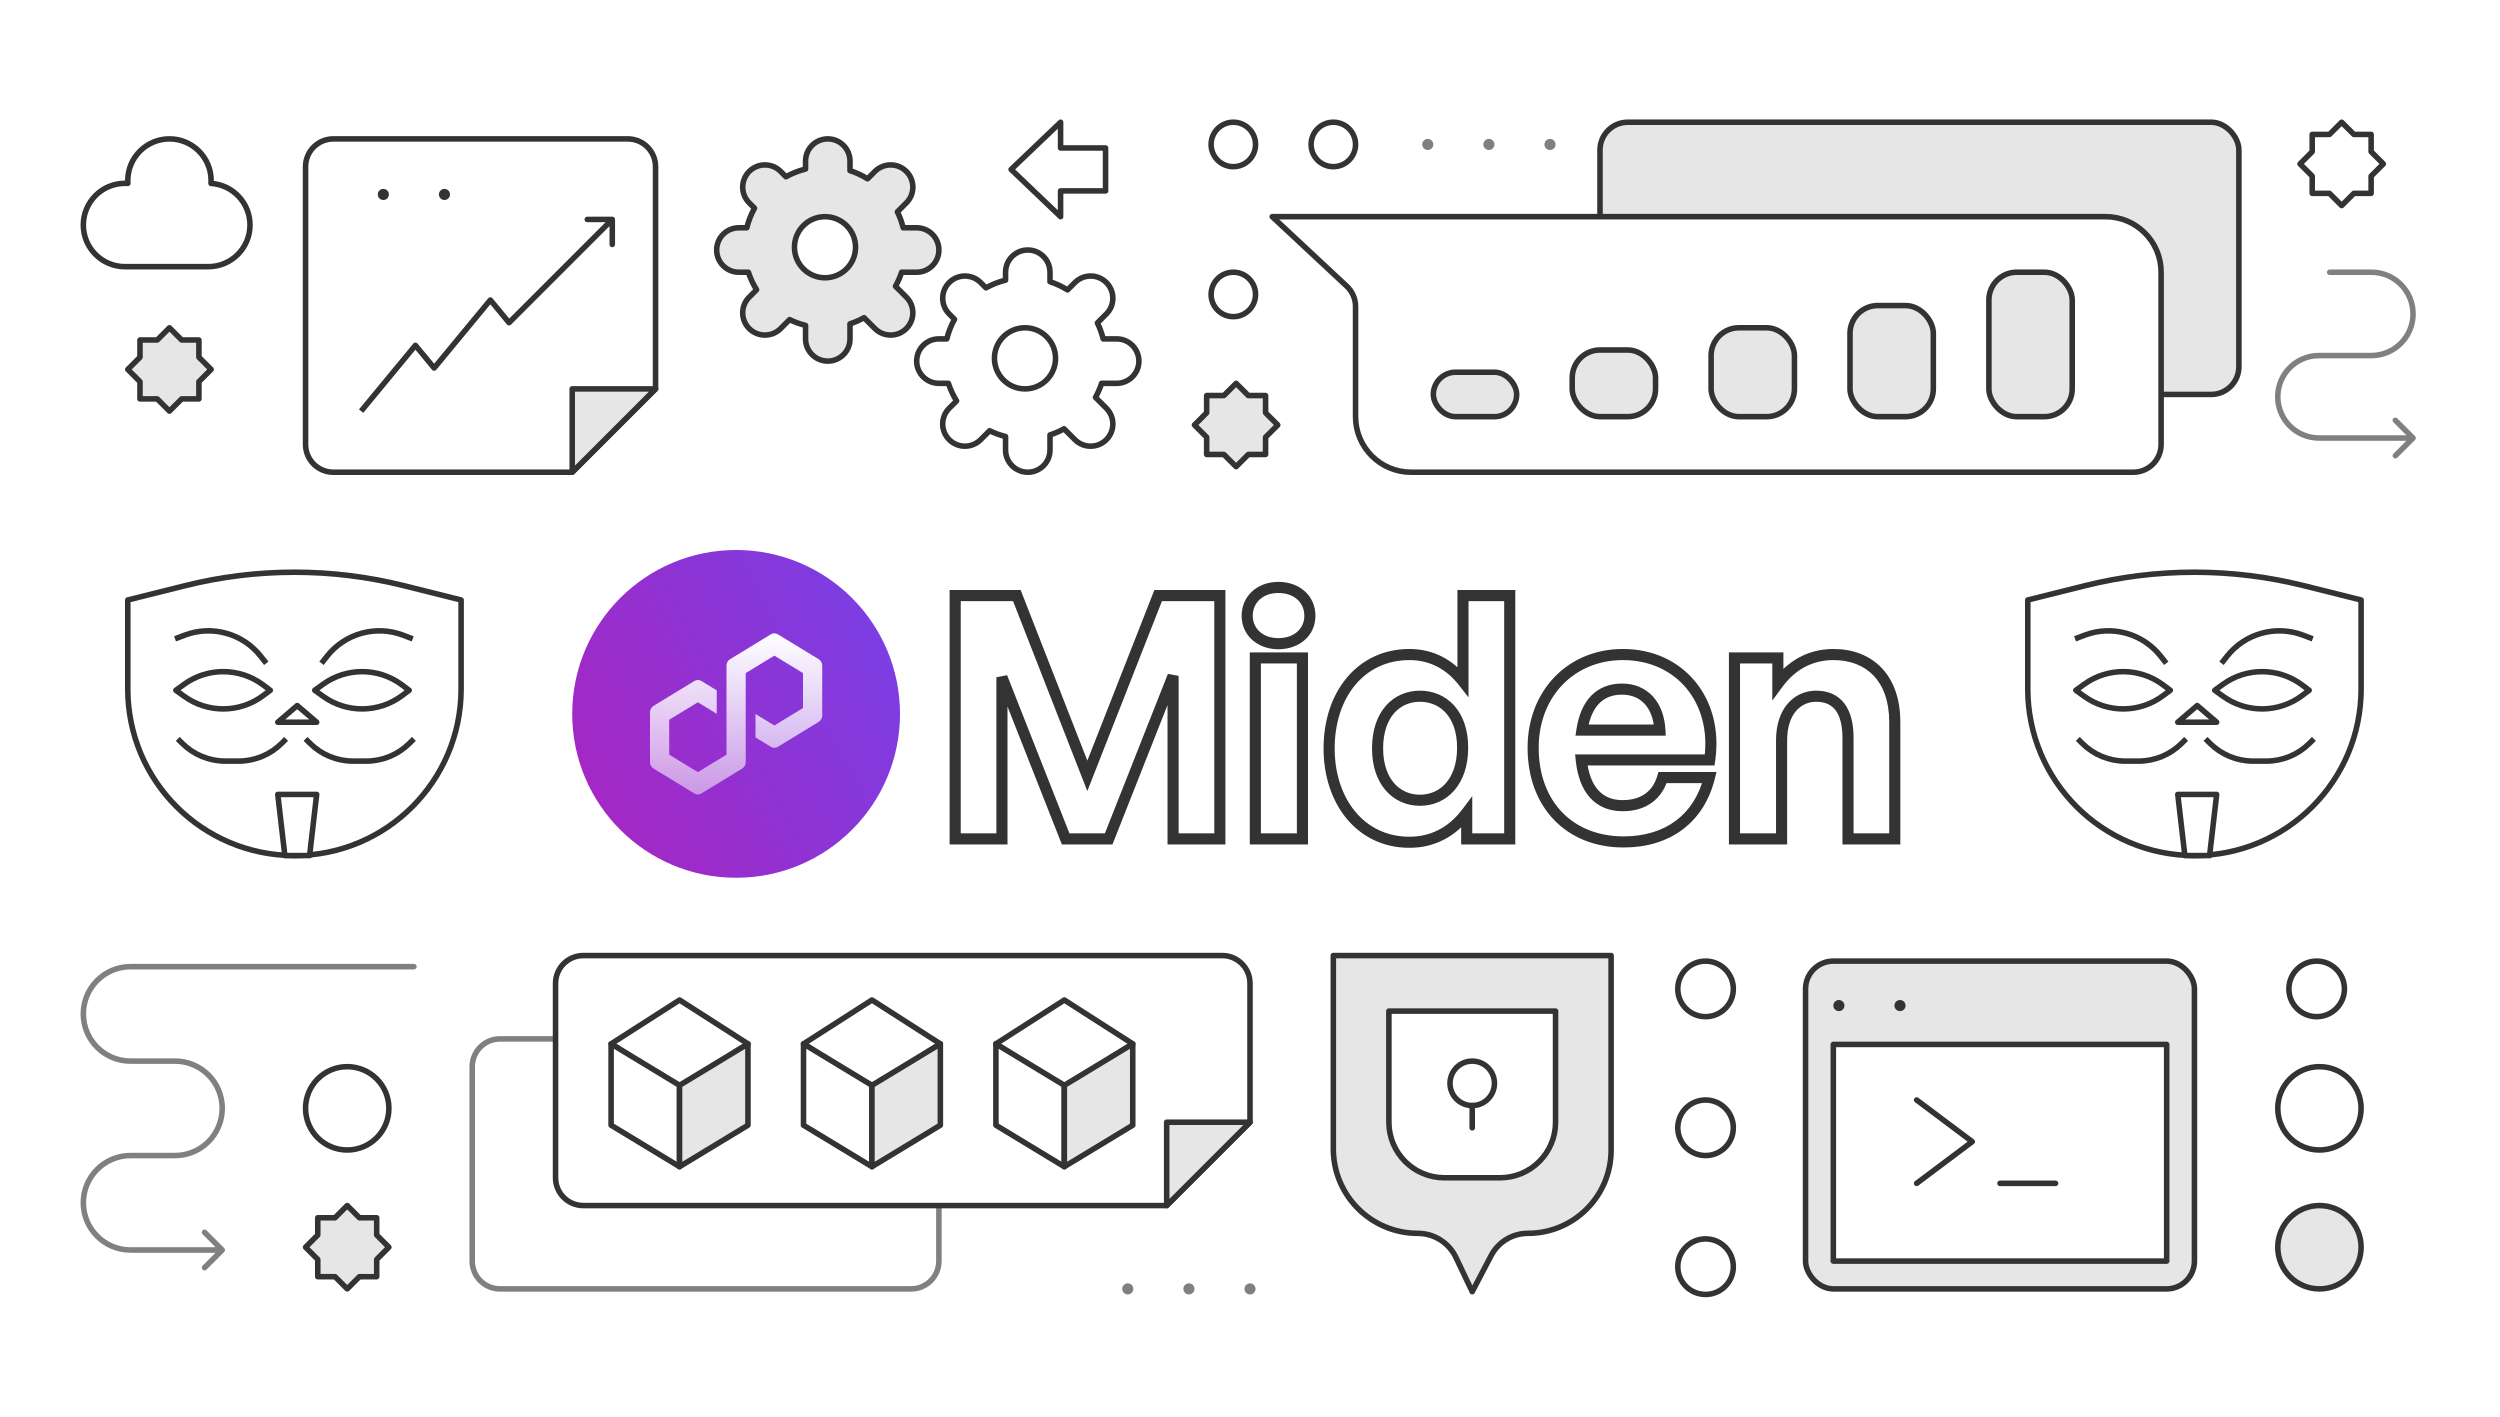 <svg width="450" height="255" viewBox="0 0 450 255" fill="none" xmlns="http://www.w3.org/2000/svg">
<path d="M85 192C85 189.239 87.239 187 90 187L164 187C166.761 187 169 189.239 169 192V227C169 229.761 166.761 232 164 232H90C87.239 232 85 229.761 85 227L85 192Z" stroke="#808080" stroke-linejoin="round"/>
<rect x="288" y="22" width="115" height="49" rx="5" fill="#E6E6E6" stroke="#333333" stroke-linejoin="round"/>
<path d="M244 75C244 80.523 248.477 85 254 85H384C386.761 85 389 82.761 389 80V49C389 43.477 384.523 39 379 39H229L242.412 51.517C243.425 52.463 244 53.787 244 55.173V75Z" fill="white" stroke="#333333" stroke-linejoin="round"/>
<path d="M225 177C225 174.239 222.761 172 220 172H105C102.239 172 100 174.239 100 177V212C100 214.761 102.239 217 105 217H210L225 202V177Z" fill="white" stroke="#333333" stroke-linejoin="round"/>
<path d="M210 202H225L210 217V202Z" fill="#E6E6E6" stroke="#333333" stroke-linejoin="round"/>
<rect x="325" y="173" width="70" height="59" rx="5" fill="#E6E6E6" stroke="#333333" stroke-linejoin="round"/>
<rect x="330" y="188" width="60" height="39" fill="white" stroke="#333333" stroke-linejoin="round"/>
<path d="M342 181L331 181" stroke="#333333" stroke-width="2" stroke-linecap="round" stroke-linejoin="round" stroke-dasharray="0 11"/>
<path d="M345 198L355 205.5L345 213M360 213H370" stroke="#333333" stroke-linecap="round" stroke-linejoin="round"/>
<path d="M110 187.895L122.316 180L134.631 187.895L122.316 195.79L110 187.895Z" fill="white" stroke="#333333" stroke-linejoin="round"/>
<path d="M122.316 210L110 202.537V187.895L122.316 195.358V210Z" fill="white" stroke="#333333" stroke-linejoin="round"/>
<path d="M122.316 210L134.631 202.537V187.895L122.316 195.358V210Z" fill="#E6E6E6" stroke="#333333" stroke-linejoin="round"/>
<path d="M144.631 187.895L156.947 180L169.263 187.895L156.947 195.79L144.631 187.895Z" fill="white" stroke="#333333" stroke-linejoin="round"/>
<path d="M156.947 210L144.631 202.537V187.895L156.947 195.358V210Z" fill="white" stroke="#333333" stroke-linejoin="round"/>
<path d="M156.947 210L169.263 202.537V187.895L156.947 195.358V210Z" fill="#E6E6E6" stroke="#333333" stroke-linejoin="round"/>
<path d="M179.263 187.895L191.578 180L203.894 187.895L191.578 195.79L179.263 187.895Z" fill="white" stroke="#333333" stroke-linejoin="round"/>
<path d="M191.578 210L179.263 202.537V187.895L191.578 195.358V210Z" fill="white" stroke="#333333" stroke-linejoin="round"/>
<path d="M191.578 210L203.894 202.537V187.895L191.578 195.358V210Z" fill="#E6E6E6" stroke="#333333" stroke-linejoin="round"/>
<rect x="258" y="67" width="15" height="8" rx="4" fill="#E6E6E6" stroke="#333333" stroke-linejoin="round"/>
<rect x="283" y="63" width="15" height="12" rx="5" fill="#E6E6E6" stroke="#333333" stroke-linejoin="round"/>
<rect x="308" y="59" width="15" height="16" rx="5" fill="#E6E6E6" stroke="#333333" stroke-linejoin="round"/>
<rect x="333" y="55" width="15" height="20" rx="5" fill="#E6E6E6" stroke="#333333" stroke-linejoin="round"/>
<rect x="358" y="49" width="15" height="26" rx="5" fill="#E6E6E6" stroke="#333333" stroke-linejoin="round"/>
<circle cx="62.5" cy="199.5" r="7.5" fill="white" stroke="#333333" stroke-linejoin="round"/>
<circle cx="148.5" cy="44.5" r="7.5" fill="white" stroke="#333333" stroke-linejoin="round"/>
<path fill-rule="evenodd" clip-rule="evenodd" d="M145 61C145 63.209 146.791 65 149 65C151.209 65 153 63.209 153 61V58.288C153.883 58 154.729 57.63 155.529 57.185L157.485 59.142C159.047 60.704 161.58 60.704 163.142 59.142C164.704 57.58 164.704 55.047 163.142 53.485L161.186 51.529C161.63 50.729 162 49.883 162.288 49H165C167.209 49 169 47.209 169 45C169 42.791 167.209 41 165 41H162.575C162.326 39.998 161.974 39.036 161.529 38.128L163.142 36.515C164.704 34.953 164.704 32.42 163.142 30.858C161.58 29.296 159.047 29.296 157.485 30.858L156.158 32.185C155.178 31.574 154.119 31.077 153 30.712V29C153 26.791 151.209 25 149 25C146.791 25 145 26.791 145 29V30.425C143.752 30.735 142.568 31.205 141.471 31.814L140.515 30.858C138.953 29.296 136.42 29.296 134.858 30.858C133.296 32.42 133.296 34.953 134.858 36.515L135.814 37.471C135.205 38.568 134.735 39.752 134.425 41H133C130.791 41 129 42.791 129 45C129 47.209 130.791 49 133 49H134.712C135.077 50.119 135.574 51.178 136.185 52.158L134.858 53.485C133.296 55.047 133.296 57.58 134.858 59.142C136.42 60.704 138.953 60.704 140.515 59.142L142.128 57.529C143.036 57.974 143.998 58.326 145 58.575V61Z" fill="#E6E6E6"/>
<path d="M153 58.288L152.845 57.813C152.639 57.88 152.5 58.072 152.5 58.288H153ZM155.529 57.185L155.882 56.832C155.725 56.674 155.481 56.64 155.286 56.748L155.529 57.185ZM163.142 53.485L162.789 53.839L162.789 53.839L163.142 53.485ZM161.186 51.529L160.748 51.286C160.64 51.481 160.674 51.724 160.832 51.882L161.186 51.529ZM162.288 49V48.5C162.072 48.5 161.88 48.639 161.813 48.845L162.288 49ZM162.575 41L162.089 41.12C162.145 41.343 162.345 41.5 162.575 41.5V41ZM161.529 38.128L161.175 37.775C161.024 37.926 160.986 38.156 161.08 38.348L161.529 38.128ZM163.142 36.515L163.496 36.868L163.496 36.868L163.142 36.515ZM163.142 30.858L163.496 30.504L163.496 30.504L163.142 30.858ZM157.485 30.858L157.132 30.504L157.132 30.504L157.485 30.858ZM156.158 32.185L155.894 32.609C156.091 32.732 156.347 32.703 156.512 32.538L156.158 32.185ZM153 30.712H152.5C152.5 30.928 152.639 31.12 152.845 31.187L153 30.712ZM145 30.425L145.12 30.911C145.343 30.855 145.5 30.655 145.5 30.425H145ZM141.471 31.814L141.118 32.168C141.276 32.326 141.519 32.36 141.714 32.252L141.471 31.814ZM140.515 30.858L140.868 30.504L140.868 30.504L140.515 30.858ZM134.858 36.515L134.504 36.868L134.504 36.868L134.858 36.515ZM135.814 37.471L136.252 37.714C136.36 37.519 136.326 37.276 136.168 37.118L135.814 37.471ZM134.425 41V41.5C134.655 41.5 134.855 41.343 134.911 41.12L134.425 41ZM134.712 49L135.187 48.845C135.12 48.639 134.928 48.5 134.712 48.5V49ZM136.185 52.158L136.539 52.512C136.703 52.347 136.732 52.091 136.609 51.894L136.185 52.158ZM134.858 53.485L135.211 53.839L135.211 53.839L134.858 53.485ZM134.858 59.142L135.211 58.789L135.211 58.789L134.858 59.142ZM140.515 59.142L140.868 59.496L140.515 59.142ZM142.128 57.529L142.348 57.08C142.156 56.986 141.926 57.024 141.775 57.175L142.128 57.529ZM145 58.575H145.5C145.5 58.345 145.343 58.145 145.12 58.089L145 58.575ZM149 64.5C147.067 64.5 145.5 62.933 145.5 61H144.5C144.5 63.485 146.515 65.5 149 65.5V64.5ZM152.5 61C152.5 62.933 150.933 64.5 149 64.5V65.5C151.485 65.5 153.5 63.485 153.5 61H152.5ZM152.5 58.288V61H153.5V58.288H152.5ZM155.286 56.748C154.514 57.177 153.697 57.535 152.845 57.813L153.155 58.764C154.069 58.465 154.944 58.082 155.772 57.623L155.286 56.748ZM157.839 58.788L155.882 56.832L155.175 57.539L157.132 59.496L157.839 58.788ZM162.789 58.788C161.422 60.155 159.206 60.155 157.839 58.788L157.132 59.496C158.889 61.253 161.738 61.253 163.496 59.496L162.789 58.788ZM162.789 53.839C164.155 55.206 164.155 57.422 162.789 58.788L163.496 59.496C165.253 57.738 165.253 54.889 163.496 53.132L162.789 53.839ZM160.832 51.882L162.789 53.839L163.496 53.132L161.539 51.175L160.832 51.882ZM161.813 48.845C161.535 49.697 161.177 50.514 160.748 51.286L161.623 51.771C162.082 50.944 162.465 50.069 162.764 49.155L161.813 48.845ZM165 48.5H162.288V49.5H165V48.5ZM168.5 45C168.5 46.933 166.933 48.5 165 48.5V49.5C167.485 49.5 169.5 47.485 169.5 45H168.5ZM165 41.5C166.933 41.5 168.5 43.067 168.5 45H169.5C169.5 42.515 167.485 40.5 165 40.5V41.5ZM162.575 41.5H165V40.5H162.575V41.5ZM161.08 38.348C161.509 39.225 161.85 40.153 162.089 41.12L163.06 40.88C162.803 39.842 162.438 38.848 161.978 37.908L161.08 38.348ZM162.789 36.161L161.175 37.775L161.882 38.482L163.496 36.868L162.789 36.161ZM162.789 31.211C164.155 32.578 164.155 34.794 162.789 36.161L163.496 36.868C165.253 35.111 165.253 32.262 163.496 30.504L162.789 31.211ZM157.839 31.211C159.206 29.845 161.422 29.845 162.789 31.211L163.496 30.504C161.738 28.747 158.889 28.747 157.132 30.504L157.839 31.211ZM156.512 32.538L157.839 31.211L157.132 30.504L155.805 31.831L156.512 32.538ZM152.845 31.187C153.925 31.539 154.947 32.019 155.894 32.609L156.423 31.761C155.408 31.128 154.313 30.614 153.155 30.236L152.845 31.187ZM152.5 29V30.712H153.5V29H152.5ZM149 25.5C150.933 25.5 152.5 27.067 152.5 29H153.5C153.5 26.515 151.485 24.5 149 24.5V25.5ZM145.5 29C145.5 27.067 147.067 25.5 149 25.5V24.5C146.515 24.5 144.5 26.515 144.5 29H145.5ZM145.5 30.425V29H144.5V30.425H145.5ZM141.714 32.252C142.773 31.664 143.916 31.209 145.12 30.911L144.88 29.94C143.588 30.26 142.363 30.747 141.229 31.377L141.714 32.252ZM140.161 31.211L141.118 32.168L141.825 31.461L140.868 30.504L140.161 31.211ZM135.211 31.211C136.578 29.845 138.794 29.845 140.161 31.211L140.868 30.504C139.111 28.747 136.262 28.747 134.504 30.504L135.211 31.211ZM135.211 36.161C133.845 34.794 133.845 32.578 135.211 31.211L134.504 30.504C132.747 32.262 132.747 35.111 134.504 36.868L135.211 36.161ZM136.168 37.118L135.211 36.161L134.504 36.868L135.461 37.825L136.168 37.118ZM134.911 41.12C135.209 39.916 135.664 38.773 136.252 37.714L135.377 37.228C134.747 38.363 134.26 39.588 133.94 40.88L134.911 41.12ZM133 41.5H134.425V40.5H133V41.5ZM129.5 45C129.5 43.067 131.067 41.5 133 41.5V40.5C130.515 40.5 128.5 42.515 128.5 45H129.5ZM133 48.5C131.067 48.5 129.5 46.933 129.5 45H128.5C128.5 47.485 130.515 49.5 133 49.5V48.5ZM134.712 48.5H133V49.5H134.712V48.5ZM136.609 51.894C136.019 50.947 135.539 49.925 135.187 48.845L134.236 49.155C134.614 50.313 135.128 51.408 135.761 52.423L136.609 51.894ZM135.211 53.839L136.539 52.512L135.831 51.805L134.504 53.132L135.211 53.839ZM135.211 58.789C133.845 57.422 133.845 55.206 135.211 53.839L134.504 53.132C132.747 54.889 132.747 57.738 134.504 59.496L135.211 58.789ZM140.161 58.789C138.794 60.155 136.578 60.155 135.211 58.789L134.504 59.496C136.262 61.253 139.111 61.253 140.868 59.496L140.161 58.789ZM141.775 57.175L140.161 58.789L140.868 59.496L142.482 57.882L141.775 57.175ZM145.12 58.089C144.153 57.85 143.225 57.509 142.348 57.08L141.908 57.978C142.848 58.438 143.842 58.803 144.88 59.06L145.12 58.089ZM145.5 61V58.575H144.5V61H145.5Z" fill="#333333"/>
<path fill-rule="evenodd" clip-rule="evenodd" d="M181 81C181 83.209 182.791 85 185 85C187.209 85 189 83.209 189 81V78.288C189.883 78 190.729 77.629 191.529 77.186L193.485 79.142C195.047 80.704 197.58 80.704 199.142 79.142C200.704 77.58 200.704 75.047 199.142 73.485L197.186 71.529C197.63 70.729 198 69.883 198.288 69H201C203.209 69 205 67.209 205 65C205 62.791 203.209 61 201 61H198.575C198.326 59.998 197.974 59.036 197.529 58.128L199.142 56.515C200.704 54.953 200.704 52.42 199.142 50.858C197.58 49.296 195.047 49.296 193.485 50.858L192.158 52.185C191.178 51.574 190.119 51.077 189 50.712V49C189 46.791 187.209 45 185 45C182.791 45 181 46.791 181 49V50.425C179.752 50.734 178.568 51.205 177.471 51.814L176.515 50.858C174.953 49.296 172.42 49.296 170.858 50.858C169.296 52.42 169.296 54.953 170.858 56.515L171.814 57.471C171.205 58.568 170.735 59.752 170.425 61H169C166.791 61 165 62.791 165 65C165 67.209 166.791 69 169 69H170.712C171.077 70.119 171.574 71.178 172.185 72.158L170.858 73.485C169.296 75.047 169.296 77.58 170.858 79.142C172.42 80.704 174.953 80.704 176.515 79.142L178.128 77.529C179.036 77.974 179.998 78.326 181 78.575V81Z" fill="white"/>
<path d="M189 78.288L188.845 77.813C188.639 77.88 188.5 78.072 188.5 78.288H189ZM191.529 77.186L191.882 76.832C191.725 76.674 191.481 76.64 191.286 76.748L191.529 77.186ZM199.142 73.485L198.789 73.839L198.789 73.839L199.142 73.485ZM197.186 71.529L196.748 71.286C196.64 71.481 196.674 71.724 196.832 71.882L197.186 71.529ZM198.288 69V68.5C198.072 68.5 197.88 68.639 197.813 68.845L198.288 69ZM198.575 61L198.089 61.12C198.145 61.343 198.345 61.5 198.575 61.5V61ZM197.529 58.128L197.175 57.775C197.024 57.926 196.986 58.156 197.08 58.348L197.529 58.128ZM199.142 56.515L199.496 56.868L199.496 56.868L199.142 56.515ZM199.142 50.858L199.496 50.504L199.496 50.504L199.142 50.858ZM193.485 50.858L193.132 50.504L193.132 50.504L193.485 50.858ZM192.158 52.185L191.894 52.609C192.091 52.732 192.347 52.703 192.512 52.538L192.158 52.185ZM189 50.712H188.5C188.5 50.928 188.639 51.12 188.845 51.187L189 50.712ZM181 50.425L181.12 50.911C181.343 50.855 181.5 50.655 181.5 50.425H181ZM177.471 51.814L177.118 52.168C177.276 52.326 177.519 52.36 177.714 52.252L177.471 51.814ZM176.515 50.858L176.868 50.504L176.868 50.504L176.515 50.858ZM170.858 56.515L170.504 56.868L170.504 56.868L170.858 56.515ZM171.814 57.471L172.252 57.714C172.36 57.519 172.326 57.276 172.168 57.118L171.814 57.471ZM170.425 61V61.5C170.655 61.5 170.855 61.343 170.911 61.12L170.425 61ZM170.712 69L171.187 68.845C171.12 68.639 170.928 68.5 170.712 68.5V69ZM172.185 72.158L172.539 72.512C172.703 72.347 172.732 72.091 172.609 71.894L172.185 72.158ZM170.858 73.485L171.211 73.839L171.211 73.839L170.858 73.485ZM170.858 79.142L171.211 78.789L171.211 78.789L170.858 79.142ZM176.515 79.142L176.868 79.496L176.515 79.142ZM178.128 77.529L178.348 77.08C178.156 76.986 177.926 77.024 177.775 77.175L178.128 77.529ZM181 78.575H181.5C181.5 78.345 181.343 78.145 181.12 78.089L181 78.575ZM185 84.5C183.067 84.5 181.5 82.933 181.5 81H180.5C180.5 83.485 182.515 85.5 185 85.5V84.5ZM188.5 81C188.5 82.933 186.933 84.5 185 84.5V85.5C187.485 85.5 189.5 83.485 189.5 81H188.5ZM188.5 78.288V81H189.5V78.288H188.5ZM191.286 76.748C190.514 77.177 189.697 77.535 188.845 77.813L189.155 78.763C190.069 78.465 190.944 78.082 191.772 77.623L191.286 76.748ZM193.839 78.788L191.882 76.832L191.175 77.539L193.132 79.496L193.839 78.788ZM198.789 78.788C197.422 80.155 195.206 80.155 193.839 78.788L193.132 79.496C194.889 81.253 197.738 81.253 199.496 79.496L198.789 78.788ZM198.789 73.839C200.155 75.206 200.155 77.422 198.789 78.788L199.496 79.496C201.253 77.738 201.253 74.889 199.496 73.132L198.789 73.839ZM196.832 71.882L198.789 73.839L199.496 73.132L197.539 71.175L196.832 71.882ZM197.813 68.845C197.535 69.697 197.177 70.514 196.748 71.286L197.623 71.771C198.082 70.944 198.465 70.069 198.764 69.155L197.813 68.845ZM201 68.5H198.288V69.5H201V68.5ZM204.5 65C204.5 66.933 202.933 68.5 201 68.5V69.5C203.485 69.5 205.5 67.485 205.5 65H204.5ZM201 61.5C202.933 61.5 204.5 63.067 204.5 65H205.5C205.5 62.515 203.485 60.5 201 60.5V61.5ZM198.575 61.5H201V60.5H198.575V61.5ZM197.08 58.348C197.509 59.225 197.85 60.153 198.089 61.12L199.06 60.88C198.803 59.842 198.438 58.848 197.978 57.908L197.08 58.348ZM198.789 56.161L197.175 57.775L197.882 58.482L199.496 56.868L198.789 56.161ZM198.789 51.211C200.155 52.578 200.155 54.794 198.789 56.161L199.496 56.868C201.253 55.111 201.253 52.262 199.496 50.504L198.789 51.211ZM193.839 51.211C195.206 49.845 197.422 49.845 198.789 51.211L199.496 50.504C197.738 48.747 194.889 48.747 193.132 50.504L193.839 51.211ZM192.512 52.538L193.839 51.211L193.132 50.504L191.805 51.831L192.512 52.538ZM188.845 51.187C189.925 51.539 190.947 52.019 191.894 52.609L192.423 51.761C191.408 51.129 190.313 50.614 189.155 50.236L188.845 51.187ZM188.5 49V50.712H189.5V49H188.5ZM185 45.5C186.933 45.5 188.5 47.067 188.5 49H189.5C189.5 46.515 187.485 44.5 185 44.5V45.5ZM181.5 49C181.5 47.067 183.067 45.5 185 45.5V44.5C182.515 44.5 180.5 46.515 180.5 49H181.5ZM181.5 50.425V49H180.5V50.425H181.5ZM177.714 52.252C178.773 51.664 179.916 51.209 181.12 50.911L180.88 49.94C179.588 50.26 178.363 50.747 177.229 51.377L177.714 52.252ZM176.161 51.211L177.118 52.168L177.825 51.461L176.868 50.504L176.161 51.211ZM171.211 51.211C172.578 49.844 174.794 49.844 176.161 51.211L176.868 50.504C175.111 48.747 172.262 48.747 170.504 50.504L171.211 51.211ZM171.211 56.161C169.845 54.794 169.845 52.578 171.211 51.211L170.504 50.504C168.747 52.262 168.747 55.111 170.504 56.868L171.211 56.161ZM172.168 57.118L171.211 56.161L170.504 56.868L171.461 57.825L172.168 57.118ZM170.911 61.12C171.209 59.916 171.664 58.773 172.252 57.714L171.377 57.228C170.747 58.363 170.26 59.588 169.94 60.88L170.911 61.12ZM169 61.5H170.425V60.5H169V61.5ZM165.5 65C165.5 63.067 167.067 61.5 169 61.5V60.5C166.515 60.5 164.5 62.515 164.5 65H165.5ZM169 68.5C167.067 68.5 165.5 66.933 165.5 65H164.5C164.5 67.485 166.515 69.5 169 69.5V68.5ZM170.712 68.5H169V69.5H170.712V68.5ZM172.609 71.894C172.019 70.947 171.539 69.925 171.187 68.845L170.236 69.155C170.614 70.313 171.128 71.408 171.761 72.423L172.609 71.894ZM171.211 73.839L172.539 72.512L171.831 71.805L170.504 73.132L171.211 73.839ZM171.211 78.789C169.845 77.422 169.845 75.206 171.211 73.839L170.504 73.132C168.747 74.889 168.747 77.738 170.504 79.496L171.211 78.789ZM176.161 78.789C174.794 80.155 172.578 80.155 171.211 78.789L170.504 79.496C172.262 81.253 175.111 81.253 176.868 79.496L176.161 78.789ZM177.775 77.175L176.161 78.789L176.868 79.496L178.482 77.882L177.775 77.175ZM181.12 78.089C180.153 77.85 179.225 77.509 178.348 77.08L177.908 77.978C178.848 78.438 179.842 78.803 180.88 79.06L181.12 78.089ZM181.5 81V78.575H180.5V81H181.5Z" fill="#333333"/>
<circle cx="184.5" cy="64.5" r="5.5" fill="white" stroke="#333333" stroke-linejoin="round"/>
<circle cx="148.5" cy="44.5" r="5.5" fill="white" stroke="#333333" stroke-linejoin="round"/>
<path fill-rule="evenodd" clip-rule="evenodd" d="M57.197 222.303L55 224.5L57.197 226.697V229.803H60.303L62.5 232L64.697 229.803H67.803V226.697L70 224.5L67.803 222.303V219.197H64.697L62.5 217L60.303 219.197H57.197V222.303Z" fill="#E6E6E6"/>
<path d="M55 224.5L54.646 224.146C54.451 224.342 54.451 224.658 54.646 224.854L55 224.5ZM57.197 222.303L57.55 222.657C57.644 222.563 57.697 222.436 57.697 222.303H57.197ZM57.197 226.697H57.697C57.697 226.564 57.644 226.437 57.55 226.343L57.197 226.697ZM57.197 229.803H56.697C56.697 230.079 56.921 230.303 57.197 230.303V229.803ZM60.303 229.803L60.657 229.45C60.563 229.356 60.436 229.303 60.303 229.303V229.803ZM62.5 232L62.146 232.354C62.342 232.549 62.658 232.549 62.854 232.354L62.5 232ZM64.697 229.803V229.303C64.564 229.303 64.437 229.356 64.343 229.45L64.697 229.803ZM67.803 229.803V230.303C68.079 230.303 68.303 230.079 68.303 229.803H67.803ZM67.803 226.697L67.45 226.343C67.356 226.437 67.303 226.564 67.303 226.697H67.803ZM70 224.5L70.354 224.854C70.549 224.658 70.549 224.342 70.354 224.146L70 224.5ZM67.803 222.303H67.303C67.303 222.436 67.356 222.563 67.45 222.657L67.803 222.303ZM67.803 219.197H68.303C68.303 218.921 68.079 218.697 67.803 218.697V219.197ZM64.697 219.197L64.343 219.55C64.437 219.644 64.564 219.697 64.697 219.697V219.197ZM62.5 217L62.854 216.646C62.76 216.553 62.633 216.5 62.5 216.5C62.367 216.5 62.24 216.553 62.146 216.646L62.5 217ZM60.303 219.197V219.697C60.436 219.697 60.563 219.644 60.657 219.55L60.303 219.197ZM57.197 219.197V218.697C56.921 218.697 56.697 218.921 56.697 219.197H57.197ZM55.354 224.854L57.55 222.657L56.843 221.95L54.646 224.146L55.354 224.854ZM57.55 226.343L55.354 224.146L54.646 224.854L56.843 227.05L57.55 226.343ZM57.697 229.803V226.697H56.697V229.803H57.697ZM60.303 229.303H57.197V230.303H60.303V229.303ZM62.854 231.646L60.657 229.45L59.95 230.157L62.146 232.354L62.854 231.646ZM64.343 229.45L62.146 231.646L62.854 232.354L65.05 230.157L64.343 229.45ZM67.803 229.303H64.697V230.303H67.803V229.303ZM67.303 226.697V229.803H68.303V226.697H67.303ZM69.646 224.146L67.45 226.343L68.157 227.05L70.354 224.854L69.646 224.146ZM67.45 222.657L69.646 224.854L70.354 224.146L68.157 221.95L67.45 222.657ZM67.303 219.197V222.303H68.303V219.197H67.303ZM64.697 219.697H67.803V218.697H64.697V219.697ZM62.146 217.354L64.343 219.55L65.05 218.843L62.854 216.646L62.146 217.354ZM60.657 219.55L62.854 217.354L62.146 216.646L59.95 218.843L60.657 219.55ZM57.197 219.697H60.303V218.697H57.197V219.697ZM57.697 222.303V219.197H56.697V222.303H57.697Z" fill="#333333"/>
<path fill-rule="evenodd" clip-rule="evenodd" d="M416.197 27.303L414 29.5L416.197 31.697V34.803H419.303L421.5 37L423.697 34.803H426.803V31.697L429 29.5L426.803 27.303V24.197H423.697L421.5 22L419.303 24.197H416.197V27.303Z" fill="white"/>
<path d="M414 29.5L413.646 29.146C413.451 29.342 413.451 29.658 413.646 29.854L414 29.5ZM416.197 27.303L416.55 27.657C416.644 27.563 416.697 27.436 416.697 27.303H416.197ZM416.197 31.697H416.697C416.697 31.564 416.644 31.437 416.55 31.343L416.197 31.697ZM416.197 34.803H415.697C415.697 35.079 415.921 35.303 416.197 35.303V34.803ZM419.303 34.803L419.657 34.45C419.563 34.356 419.436 34.303 419.303 34.303V34.803ZM421.5 37L421.146 37.354C421.342 37.549 421.658 37.549 421.854 37.354L421.5 37ZM423.697 34.803V34.303C423.564 34.303 423.437 34.356 423.343 34.45L423.697 34.803ZM426.803 34.803V35.303C427.079 35.303 427.303 35.079 427.303 34.803H426.803ZM426.803 31.697L426.45 31.343C426.356 31.437 426.303 31.564 426.303 31.697H426.803ZM429 29.5L429.354 29.854C429.549 29.658 429.549 29.342 429.354 29.146L429 29.5ZM426.803 27.303H426.303C426.303 27.436 426.356 27.563 426.45 27.657L426.803 27.303ZM426.803 24.197H427.303C427.303 23.921 427.079 23.697 426.803 23.697V24.197ZM423.697 24.197L423.343 24.55C423.437 24.644 423.564 24.697 423.697 24.697V24.197ZM421.5 22L421.854 21.646C421.76 21.553 421.633 21.5 421.5 21.5C421.367 21.5 421.24 21.553 421.146 21.646L421.5 22ZM419.303 24.197V24.697C419.436 24.697 419.563 24.644 419.657 24.55L419.303 24.197ZM416.197 24.197V23.697C415.921 23.697 415.697 23.921 415.697 24.197H416.197ZM414.354 29.854L416.55 27.657L415.843 26.95L413.646 29.146L414.354 29.854ZM416.55 31.343L414.354 29.146L413.646 29.854L415.843 32.05L416.55 31.343ZM416.697 34.803V31.697H415.697V34.803H416.697ZM419.303 34.303H416.197V35.303H419.303V34.303ZM421.854 36.646L419.657 34.45L418.95 35.157L421.146 37.354L421.854 36.646ZM423.343 34.45L421.146 36.646L421.854 37.354L424.05 35.157L423.343 34.45ZM426.803 34.303H423.697V35.303H426.803V34.303ZM426.303 31.697V34.803H427.303V31.697H426.303ZM428.646 29.146L426.45 31.343L427.157 32.05L429.354 29.854L428.646 29.146ZM426.45 27.657L428.646 29.854L429.354 29.146L427.157 26.95L426.45 27.657ZM426.303 24.197V27.303H427.303V24.197H426.303ZM423.697 24.697H426.803V23.697H423.697V24.697ZM421.146 22.354L423.343 24.55L424.05 23.843L421.854 21.646L421.146 22.354ZM419.657 24.55L421.854 22.354L421.146 21.646L418.95 23.843L419.657 24.55ZM416.197 24.697H419.303V23.697H416.197V24.697ZM416.697 27.303V24.197H415.697V27.303H416.697Z" fill="#333333"/>
<path d="M118 30C118 27.239 115.761 25 113 25H60C57.239 25 55 27.239 55 30V80C55 82.761 57.239 85 60 85H103L118 70V30Z" fill="white" stroke="#333333" stroke-linejoin="round"/>
<path d="M103 70H118L103 85V70Z" fill="#E6E6E6" stroke="#333333" stroke-linejoin="round"/>
<path d="M74.775 62.163L75.161 61.845C75.066 61.73 74.924 61.663 74.775 61.663C74.626 61.663 74.485 61.73 74.39 61.845L74.775 62.163ZM78.146 66.245L77.76 66.563C77.856 66.678 77.997 66.745 78.146 66.745C78.295 66.745 78.437 66.678 78.532 66.563L78.146 66.245ZM88.258 54L88.644 53.682C88.549 53.567 88.408 53.5 88.258 53.5C88.109 53.5 87.968 53.567 87.873 53.682L88.258 54ZM91.629 58.082L91.244 58.4C91.333 58.509 91.465 58.575 91.605 58.581C91.746 58.588 91.883 58.535 91.983 58.435L91.629 58.082ZM110.711 39.5C110.711 39.224 110.487 39 110.211 39L105.711 39C105.435 39 105.211 39.224 105.211 39.5C105.211 39.776 105.435 40 105.711 40L109.711 40L109.711 44C109.711 44.276 109.935 44.5 110.211 44.5C110.487 44.5 110.711 44.276 110.711 44L110.711 39.5ZM65.385 74.319L75.161 62.482L74.39 61.845L64.615 73.682L65.385 74.319ZM74.39 62.482L77.76 66.563L78.532 65.927L75.161 61.845L74.39 62.482ZM78.532 66.563L88.644 54.319L87.873 53.682L77.76 65.927L78.532 66.563ZM87.873 54.319L91.244 58.4L92.015 57.763L88.644 53.682L87.873 54.319ZM91.983 58.435L110.564 39.854L109.857 39.146L91.276 57.728L91.983 58.435Z" fill="#333333"/>
<path d="M80 35L65 35" stroke="#333333" stroke-width="2" stroke-linecap="round" stroke-linejoin="round" stroke-dasharray="0 11"/>
<path d="M74.5 174.5C74.776 174.5 75 174.276 75 174C75 173.724 74.776 173.5 74.5 173.5V174.5ZM40.354 225.354C40.549 225.158 40.549 224.842 40.354 224.646L37.172 221.464C36.976 221.269 36.66 221.269 36.465 221.464C36.269 221.66 36.269 221.976 36.465 222.172L39.293 225L36.465 227.828C36.269 228.024 36.269 228.34 36.465 228.536C36.66 228.731 36.976 228.731 37.172 228.536L40.354 225.354ZM74.5 173.5H23.5V174.5H74.5V173.5ZM23.5 191.5H31.5V190.5H23.5V191.5ZM31.5 207.5H23.5V208.5H31.5V207.5ZM23.5 225.5H40V224.5H23.5V225.5ZM14.5 216.5C14.5 221.471 18.529 225.5 23.5 225.5V224.5C19.082 224.5 15.5 220.918 15.5 216.5H14.5ZM23.5 207.5C18.529 207.5 14.5 211.529 14.5 216.5H15.5C15.5 212.082 19.082 208.5 23.5 208.5V207.5ZM39.5 199.5C39.5 203.918 35.918 207.5 31.5 207.5V208.5C36.471 208.5 40.5 204.471 40.5 199.5H39.5ZM31.5 191.5C35.918 191.5 39.5 195.082 39.5 199.5H40.5C40.5 194.529 36.471 190.5 31.5 190.5V191.5ZM14.5 182.5C14.5 187.471 18.529 191.5 23.5 191.5V190.5C19.082 190.5 15.5 186.918 15.5 182.5H14.5ZM23.5 173.5C18.529 173.5 14.5 177.529 14.5 182.5H15.5C15.5 178.082 19.082 174.5 23.5 174.5V173.5Z" fill="#808080"/>
<path fill-rule="evenodd" clip-rule="evenodd" d="M37.983 33.015C37.994 32.845 38 32.673 38 32.5C38 28.358 34.642 25 30.5 25C26.358 25 23 28.358 23 32.5C23 32.668 23.006 32.835 23.016 33H22.5C18.358 33 15 36.358 15 40.5C15 44.642 18.358 48 22.5 48H37.5C41.642 48 45 44.642 45 40.5C45 36.52 41.9 33.264 37.983 33.015Z" fill="white"/>
<path d="M37.983 33.015L37.484 32.981C37.475 33.114 37.519 33.245 37.607 33.345C37.694 33.445 37.818 33.506 37.951 33.514L37.983 33.015ZM23.016 33V33.5C23.155 33.5 23.287 33.443 23.381 33.342C23.476 33.241 23.524 33.105 23.515 32.967L23.016 33ZM37.5 32.5C37.5 32.662 37.495 32.822 37.484 32.981L38.481 33.049C38.494 32.868 38.5 32.684 38.5 32.5H37.5ZM30.5 25.5C34.366 25.5 37.5 28.634 37.5 32.5H38.5C38.5 28.082 34.918 24.5 30.5 24.5V25.5ZM23.5 32.5C23.5 28.634 26.634 25.5 30.5 25.5V24.5C26.082 24.5 22.5 28.082 22.5 32.5H23.5ZM23.515 32.967C23.505 32.813 23.5 32.657 23.5 32.5H22.5C22.5 32.679 22.506 32.857 22.517 33.033L23.515 32.967ZM22.5 33.5H23.016V32.5H22.5V33.5ZM15.5 40.5C15.5 36.634 18.634 33.5 22.5 33.5V32.5C18.082 32.5 14.5 36.082 14.5 40.5H15.5ZM22.5 47.5C18.634 47.5 15.5 44.366 15.5 40.5H14.5C14.5 44.918 18.082 48.5 22.5 48.5V47.5ZM37.5 47.5H22.5V48.5H37.5V47.5ZM44.5 40.5C44.5 44.366 41.366 47.5 37.5 47.5V48.5C41.918 48.5 45.5 44.918 45.5 40.5H44.5ZM37.951 33.514C41.606 33.746 44.5 36.785 44.5 40.5H45.5C45.5 36.255 42.193 32.782 38.014 32.516L37.951 33.514Z" fill="#333333"/>
<path d="M419.348 49.5C419.072 49.5 418.848 49.276 418.848 49C418.848 48.724 419.072 48.5 419.348 48.5V49.5ZM434.701 78.489C434.896 78.684 434.896 79 434.701 79.196L431.519 82.378C431.324 82.573 431.007 82.573 430.812 82.378C430.617 82.182 430.617 81.866 430.812 81.671L433.641 78.842L430.812 76.014C430.617 75.818 430.617 75.502 430.812 75.306C431.007 75.111 431.324 75.111 431.519 75.306L434.701 78.489ZM419.348 48.5H426.848V49.5H419.348V48.5ZM426.848 64.5H417.421V63.5H426.848V64.5ZM417.421 78.342H434.348V79.342H417.421V78.342ZM410.5 71.421C410.5 75.243 413.598 78.342 417.421 78.342V79.342C413.046 79.342 409.5 75.796 409.5 71.421L410.5 71.421ZM417.421 64.5C413.598 64.5 410.5 67.599 410.5 71.421L409.5 71.421C409.5 67.046 413.046 63.5 417.421 63.5V64.5ZM434.848 56.5C434.848 60.918 431.266 64.5 426.848 64.5V63.5C430.714 63.5 433.848 60.366 433.848 56.5H434.848ZM426.848 48.5C431.266 48.5 434.848 52.082 434.848 56.5H433.848C433.848 52.634 430.714 49.5 426.848 49.5V48.5Z" fill="#808080"/>
<circle cx="417.5" cy="224.5" r="7.5" fill="#E6E6E6" stroke="#333333" stroke-linejoin="round"/>
<circle cx="417.5" cy="199.5" r="7.5" fill="white" stroke="#333333" stroke-linejoin="round"/>
<path d="M279 26L256 26" stroke="#808080" stroke-width="2" stroke-linecap="round" stroke-linejoin="round" stroke-dasharray="0 11"/>
<circle cx="240" cy="26" r="4" fill="white" stroke="#333333" stroke-linejoin="round"/>
<circle cx="307" cy="178" r="5" fill="white" stroke="#333333" stroke-linejoin="round"/>
<circle cx="417" cy="178" r="5" fill="white" stroke="#333333" stroke-linejoin="round"/>
<circle cx="307" cy="203" r="5" fill="white" stroke="#333333" stroke-linejoin="round"/>
<circle cx="307" cy="228" r="5" fill="white" stroke="#333333" stroke-linejoin="round"/>
<circle cx="222" cy="26" r="4" fill="white" stroke="#333333" stroke-linejoin="round"/>
<circle cx="222" cy="53" r="4" fill="white" stroke="#333333" stroke-linejoin="round"/>
<path d="M225 232L195 232" stroke="#808080" stroke-width="2" stroke-linecap="round" stroke-linejoin="round" stroke-dasharray="0 11"/>
<path d="M199 26.636L199 34.364L190.905 34.364L190.905 39L182 30.5L190.905 22L190.905 26.636L199 26.636Z" fill="white" stroke="#333333" stroke-linecap="round" stroke-linejoin="round"/>
<path d="M240 172H290V207.029C290 215.297 283.297 222 275.029 222V222C272.245 222 269.69 223.546 268.398 226.012L265 232.5L262.063 226.333C260.803 223.686 258.133 222 255.201 222V222C246.806 222 240 215.194 240 206.799V172Z" fill="#E6E6E6" stroke="#333333" stroke-linejoin="round"/>
<path d="M250 182H280V202C280 207.523 275.523 212 270 212H260C254.477 212 250 207.523 250 202V182Z" fill="white" stroke="#333333" stroke-linejoin="round"/>
<path fill-rule="evenodd" clip-rule="evenodd" d="M220.303 81.803L222.5 84L224.697 81.803L227.803 81.803L227.803 78.697L230 76.5L227.803 74.303L227.803 71.197L224.697 71.197L222.5 69L220.303 71.197L217.197 71.197L217.197 74.303L215 76.5L217.197 78.697L217.197 81.803L220.303 81.803Z" fill="#E6E6E6"/>
<path d="M222.5 84L222.146 84.354C222.342 84.549 222.658 84.549 222.854 84.354L222.5 84ZM220.303 81.803L220.657 81.45C220.563 81.356 220.436 81.303 220.303 81.303L220.303 81.803ZM224.697 81.803L224.697 81.303C224.564 81.303 224.437 81.356 224.343 81.45L224.697 81.803ZM227.803 81.803L227.803 82.303C228.079 82.303 228.303 82.079 228.303 81.803L227.803 81.803ZM227.803 78.697L227.45 78.343C227.356 78.437 227.303 78.564 227.303 78.697L227.803 78.697ZM230 76.5L230.354 76.854C230.549 76.658 230.549 76.342 230.354 76.146L230 76.5ZM227.803 74.303L227.303 74.303C227.303 74.436 227.356 74.563 227.45 74.657L227.803 74.303ZM227.803 71.197L228.303 71.197C228.303 70.921 228.079 70.697 227.803 70.697L227.803 71.197ZM224.697 71.197L224.343 71.55C224.437 71.644 224.564 71.697 224.697 71.697L224.697 71.197ZM222.5 69L222.854 68.646C222.76 68.553 222.633 68.5 222.5 68.5C222.367 68.5 222.24 68.553 222.146 68.646L222.5 69ZM220.303 71.197L220.303 71.697C220.436 71.697 220.563 71.644 220.657 71.55L220.303 71.197ZM217.197 71.197L217.197 70.697C216.921 70.697 216.697 70.921 216.697 71.197L217.197 71.197ZM217.197 74.303L217.55 74.657C217.644 74.563 217.697 74.436 217.697 74.303L217.197 74.303ZM215 76.5L214.646 76.146C214.553 76.24 214.5 76.367 214.5 76.5C214.5 76.633 214.553 76.76 214.646 76.854L215 76.5ZM217.197 78.697L217.697 78.697C217.697 78.564 217.644 78.437 217.55 78.343L217.197 78.697ZM217.197 81.803L216.697 81.803C216.697 82.079 216.921 82.303 217.197 82.303L217.197 81.803ZM222.854 83.646L220.657 81.45L219.95 82.157L222.146 84.354L222.854 83.646ZM224.343 81.45L222.146 83.646L222.854 84.354L225.05 82.157L224.343 81.45ZM227.803 81.303L224.697 81.303L224.697 82.303L227.803 82.303L227.803 81.303ZM227.303 78.697L227.303 81.803L228.303 81.803L228.303 78.697L227.303 78.697ZM229.646 76.146L227.45 78.343L228.157 79.05L230.354 76.854L229.646 76.146ZM227.45 74.657L229.646 76.854L230.354 76.146L228.157 73.95L227.45 74.657ZM227.303 71.197L227.303 74.303L228.303 74.303L228.303 71.197L227.303 71.197ZM224.697 71.697L227.803 71.697L227.803 70.697L224.697 70.697L224.697 71.697ZM222.146 69.354L224.343 71.55L225.05 70.843L222.854 68.646L222.146 69.354ZM220.657 71.55L222.854 69.354L222.146 68.646L219.95 70.843L220.657 71.55ZM217.197 71.697L220.303 71.697L220.303 70.697L217.197 70.697L217.197 71.697ZM217.697 74.303L217.697 71.197L216.697 71.197L216.697 74.303L217.697 74.303ZM215.354 76.854L217.55 74.657L216.843 73.95L214.646 76.146L215.354 76.854ZM217.55 78.343L215.354 76.146L214.646 76.854L216.843 79.05L217.55 78.343ZM217.697 81.803L217.697 78.697L216.697 78.697L216.697 81.803L217.697 81.803ZM220.303 81.303L217.197 81.303L217.197 82.303L220.303 82.303L220.303 81.303Z" fill="#333333"/>
<path fill-rule="evenodd" clip-rule="evenodd" d="M32.697 61.197L30.5 59L28.303 61.197L25.197 61.197L25.197 64.303L23 66.5L25.197 68.697L25.197 71.803L28.303 71.803L30.5 74L32.697 71.803L35.803 71.803L35.803 68.697L38 66.5L35.803 64.303L35.803 61.197L32.697 61.197Z" fill="#E6E6E6"/>
<path d="M30.5 59L30.854 58.646C30.658 58.451 30.342 58.451 30.146 58.646L30.5 59ZM32.697 61.197L32.343 61.55C32.437 61.644 32.564 61.697 32.697 61.697L32.697 61.197ZM28.303 61.197L28.303 61.697C28.436 61.697 28.563 61.644 28.657 61.55L28.303 61.197ZM25.197 61.197L25.197 60.697C24.921 60.697 24.697 60.921 24.697 61.197L25.197 61.197ZM25.197 64.303L25.55 64.657C25.644 64.563 25.697 64.436 25.697 64.303L25.197 64.303ZM23 66.5L22.646 66.146C22.451 66.342 22.451 66.658 22.646 66.854L23 66.5ZM25.197 68.697L25.697 68.697C25.697 68.564 25.644 68.437 25.55 68.343L25.197 68.697ZM25.197 71.803L24.697 71.803C24.697 72.079 24.921 72.303 25.197 72.303L25.197 71.803ZM28.303 71.803L28.657 71.45C28.563 71.356 28.436 71.303 28.303 71.303L28.303 71.803ZM30.5 74L30.146 74.354C30.342 74.549 30.658 74.549 30.854 74.354L30.5 74ZM32.697 71.803L32.697 71.303C32.564 71.303 32.437 71.356 32.343 71.45L32.697 71.803ZM35.803 71.803L35.803 72.303C36.079 72.303 36.303 72.079 36.303 71.803L35.803 71.803ZM35.803 68.697L35.45 68.343C35.356 68.437 35.303 68.564 35.303 68.697L35.803 68.697ZM38 66.5L38.354 66.854C38.447 66.76 38.5 66.633 38.5 66.5C38.5 66.367 38.447 66.24 38.354 66.146L38 66.5ZM35.803 64.303L35.303 64.303C35.303 64.436 35.356 64.563 35.45 64.657L35.803 64.303ZM35.803 61.197L36.303 61.197C36.303 61.064 36.251 60.937 36.157 60.843C36.063 60.749 35.936 60.697 35.803 60.697L35.803 61.197ZM30.146 59.354L32.343 61.55L33.05 60.843L30.854 58.646L30.146 59.354ZM28.657 61.55L30.854 59.354L30.146 58.646L27.95 60.843L28.657 61.55ZM25.197 61.697L28.303 61.697L28.303 60.697L25.197 60.697L25.197 61.697ZM25.697 64.303L25.697 61.197L24.697 61.197L24.697 64.303L25.697 64.303ZM23.354 66.854L25.55 64.657L24.843 63.95L22.646 66.146L23.354 66.854ZM25.55 68.343L23.354 66.146L22.646 66.854L24.843 69.05L25.55 68.343ZM25.697 71.803L25.697 68.697L24.697 68.697L24.697 71.803L25.697 71.803ZM28.303 71.303L25.197 71.303L25.197 72.303L28.303 72.303L28.303 71.303ZM30.854 73.646L28.657 71.45L27.95 72.157L30.146 74.354L30.854 73.646ZM32.343 71.45L30.146 73.646L30.854 74.354L33.05 72.157L32.343 71.45ZM35.803 71.303L32.697 71.303L32.697 72.303L35.803 72.303L35.803 71.303ZM35.303 68.697L35.303 71.803L36.303 71.803L36.303 68.697L35.303 68.697ZM37.646 66.146L35.45 68.343L36.157 69.05L38.354 66.854L37.646 66.146ZM35.45 64.657L37.646 66.854L38.354 66.146L36.157 63.95L35.45 64.657ZM35.303 61.197L35.303 64.303L36.303 64.303L36.303 61.197L35.303 61.197ZM32.697 61.697L35.803 61.697L35.803 60.697L32.697 60.697L32.697 61.697Z" fill="#333333"/>
<circle cx="265" cy="195" r="4" fill="white" stroke="#333333" stroke-linejoin="round"/>
<path d="M265 199L265 203" stroke="#333333" stroke-linecap="round" stroke-linejoin="round"/>
<mask id="path-65-outside-1_2090_357" maskUnits="userSpaceOnUse" x="170" y="104" width="173" height="49" fill="black">
<rect fill="white" x="170" y="104" width="173" height="49"/>
<path d="M191.817 151L180.349 121.903V151H171.931V107.202H183.033L195.721 139.654L208.47 107.202H219.572V151H211.154V121.659L199.564 151H191.817ZM235.781 110.862C235.781 113.729 233.463 115.864 230.108 115.864C226.814 115.864 224.496 113.729 224.496 110.862C224.496 107.873 226.814 105.738 230.108 105.738C233.463 105.738 235.781 107.873 235.781 110.862ZM234.439 151H225.96V118.426H234.439V151ZM239.24 134.713C239.24 125.075 244.913 117.816 253.697 117.816C257.601 117.816 260.895 119.524 263.335 122.635V107.202H271.753V151H264.006V146.303C261.444 149.719 257.906 151.61 253.697 151.61C244.913 151.61 239.24 144.229 239.24 134.713ZM247.963 134.713C247.963 140.813 251.44 144.046 255.588 144.046C259.797 144.046 263.274 140.752 263.274 134.591C263.274 128.43 259.736 125.319 255.588 125.319C251.44 125.319 247.963 128.491 247.963 134.713ZM292.253 151.549C282.493 151.549 275.966 144.778 275.966 134.591C275.966 124.892 282.737 117.816 292.131 117.816C302.44 117.816 309.272 126.173 307.747 136.787H284.628C285.177 142.094 287.739 145.022 292.07 145.022C295.791 145.022 298.292 143.192 299.268 139.959H307.686C305.856 147.34 300.183 151.549 292.253 151.549ZM291.948 124.038C287.983 124.038 285.482 126.6 284.75 131.419H298.78C298.536 126.905 295.974 124.038 291.948 124.038ZM320.685 133.249V151H312.206V118.426H320.014V123.062C322.393 119.829 325.748 117.816 330.018 117.816C336.545 117.816 341.059 122.086 341.059 129.955V151H332.641V132.822C332.641 128.003 330.75 125.319 326.907 125.319C323.552 125.319 320.685 128.003 320.685 133.249Z"/>
</mask>
<path d="M191.817 151L180.349 121.903V151H171.931V107.202H183.033L195.721 139.654L208.47 107.202H219.572V151H211.154V121.659L199.564 151H191.817ZM235.781 110.862C235.781 113.729 233.463 115.864 230.108 115.864C226.814 115.864 224.496 113.729 224.496 110.862C224.496 107.873 226.814 105.738 230.108 105.738C233.463 105.738 235.781 107.873 235.781 110.862ZM234.439 151H225.96V118.426H234.439V151ZM239.24 134.713C239.24 125.075 244.913 117.816 253.697 117.816C257.601 117.816 260.895 119.524 263.335 122.635V107.202H271.753V151H264.006V146.303C261.444 149.719 257.906 151.61 253.697 151.61C244.913 151.61 239.24 144.229 239.24 134.713ZM247.963 134.713C247.963 140.813 251.44 144.046 255.588 144.046C259.797 144.046 263.274 140.752 263.274 134.591C263.274 128.43 259.736 125.319 255.588 125.319C251.44 125.319 247.963 128.491 247.963 134.713ZM292.253 151.549C282.493 151.549 275.966 144.778 275.966 134.591C275.966 124.892 282.737 117.816 292.131 117.816C302.44 117.816 309.272 126.173 307.747 136.787H284.628C285.177 142.094 287.739 145.022 292.07 145.022C295.791 145.022 298.292 143.192 299.268 139.959H307.686C305.856 147.34 300.183 151.549 292.253 151.549ZM291.948 124.038C287.983 124.038 285.482 126.6 284.75 131.419H298.78C298.536 126.905 295.974 124.038 291.948 124.038ZM320.685 133.249V151H312.206V118.426H320.014V123.062C322.393 119.829 325.748 117.816 330.018 117.816C336.545 117.816 341.059 122.086 341.059 129.955V151H332.641V132.822C332.641 128.003 330.75 125.319 326.907 125.319C323.552 125.319 320.685 128.003 320.685 133.249Z" fill="white"/>
<path d="M191.817 151L190.886 151.367L191.136 152H191.817V151ZM180.349 121.903L181.279 121.536L179.349 121.903H180.349ZM180.349 151V152H181.349V151H180.349ZM171.931 151H170.931V152H171.931V151ZM171.931 107.202V106.202H170.931V107.202H171.931ZM183.033 107.202L183.964 106.838L183.715 106.202H183.033V107.202ZM195.721 139.654L194.789 140.018L195.718 142.395L196.651 140.02L195.721 139.654ZM208.47 107.202V106.202H207.788L207.539 106.836L208.47 107.202ZM219.572 107.202H220.572V106.202H219.572V107.202ZM219.572 151V152H220.572V151H219.572ZM211.154 151H210.154V152H211.154V151ZM211.154 121.659H212.154L210.223 121.292L211.154 121.659ZM199.564 151V152H200.244L200.494 151.367L199.564 151ZM192.747 150.633L181.279 121.536L179.418 122.27L190.886 151.367L192.747 150.633ZM179.349 121.903V151H181.349V121.903H179.349ZM180.349 150H171.931V152H180.349V150ZM172.931 151V107.202H170.931V151H172.931ZM171.931 108.202H183.033V106.202H171.931V108.202ZM182.101 107.566L194.789 140.018L196.652 139.29L183.964 106.838L182.101 107.566ZM196.651 140.02L209.4 107.568L207.539 106.836L194.79 139.288L196.651 140.02ZM208.47 108.202H219.572V106.202H208.47V108.202ZM218.572 107.202V151H220.572V107.202H218.572ZM219.572 150H211.154V152H219.572V150ZM212.154 151V121.659H210.154V151H212.154ZM210.223 121.292L198.633 150.633L200.494 151.367L212.084 122.026L210.223 121.292ZM199.564 150H191.817V152H199.564V150ZM234.439 151V152H235.439V151H234.439ZM225.96 151H224.96V152H225.96V151ZM225.96 118.426V117.426H224.96V118.426H225.96ZM234.439 118.426H235.439V117.426H234.439V118.426ZM234.781 110.862C234.781 113.073 233.02 114.864 230.108 114.864V116.864C233.906 116.864 236.781 114.385 236.781 110.862H234.781ZM230.108 114.864C227.265 114.864 225.496 113.08 225.496 110.862H223.496C223.496 114.378 226.364 116.864 230.108 116.864V114.864ZM225.496 110.862C225.496 108.507 227.282 106.738 230.108 106.738V104.738C226.347 104.738 223.496 107.239 223.496 110.862H225.496ZM230.108 106.738C231.574 106.738 232.741 107.202 233.531 107.919C234.314 108.631 234.781 109.64 234.781 110.862H236.781C236.781 109.095 236.09 107.542 234.875 106.439C233.667 105.341 231.998 104.738 230.108 104.738V106.738ZM234.439 150H225.96V152H234.439V150ZM226.96 151V118.426H224.96V151H226.96ZM225.96 119.426H234.439V117.426H225.96V119.426ZM233.439 118.426V151H235.439V118.426H233.439ZM263.335 122.635L262.548 123.252L264.335 125.53V122.635H263.335ZM263.335 107.202V106.202H262.335V107.202H263.335ZM271.753 107.202H272.753V106.202H271.753V107.202ZM271.753 151V152H272.753V151H271.753ZM264.006 151H263.006V152H264.006V151ZM264.006 146.303H265.006V143.303L263.206 145.703L264.006 146.303ZM240.24 134.713C240.24 130.084 241.602 126.099 243.942 123.29C246.27 120.497 249.604 118.816 253.697 118.816V116.816C249.006 116.816 245.111 118.764 242.406 122.01C239.714 125.24 238.24 129.704 238.24 134.713H240.24ZM253.697 118.816C257.272 118.816 260.284 120.366 262.548 123.252L264.122 122.018C261.506 118.682 257.929 116.816 253.697 116.816V118.816ZM264.335 122.635V107.202H262.335V122.635H264.335ZM263.335 108.202H271.753V106.202H263.335V108.202ZM270.753 107.202V151H272.753V107.202H270.753ZM271.753 150H264.006V152H271.753V150ZM265.006 151V146.303H263.006V151H265.006ZM263.206 145.703C260.818 148.886 257.568 150.61 253.697 150.61V152.61C258.244 152.61 262.069 150.552 264.806 146.903L263.206 145.703ZM253.697 150.61C249.609 150.61 246.275 148.903 243.944 146.092C241.601 143.266 240.24 139.279 240.24 134.713H238.24C238.24 139.663 239.715 144.125 242.404 147.368C245.106 150.627 249 152.61 253.697 152.61V150.61ZM246.963 134.713C246.963 137.951 247.888 140.538 249.47 142.329C251.058 144.126 253.243 145.046 255.588 145.046V143.046C253.785 143.046 252.157 142.349 250.969 141.005C249.776 139.655 248.963 137.575 248.963 134.713H246.963ZM255.588 145.046C257.965 145.046 260.167 144.109 261.762 142.288C263.35 140.473 264.274 137.857 264.274 134.591H262.274C262.274 137.486 261.459 139.597 260.257 140.97C259.061 142.336 257.419 143.046 255.588 143.046V145.046ZM264.274 134.591C264.274 131.32 263.332 128.743 261.727 126.973C260.119 125.199 257.92 124.319 255.588 124.319V126.319C257.404 126.319 259.048 126.995 260.245 128.316C261.447 129.642 262.274 131.701 262.274 134.591H264.274ZM255.588 124.319C253.248 124.319 251.061 125.22 249.47 127.021C247.885 128.815 246.963 131.418 246.963 134.713H248.963C248.963 131.786 249.779 129.692 250.969 128.345C252.154 127.004 253.779 126.319 255.588 126.319V124.319ZM307.747 136.787V137.787H308.614L308.737 136.929L307.747 136.787ZM284.628 136.787V135.787H283.519L283.633 136.89L284.628 136.787ZM299.268 139.959V138.959H298.525L298.311 139.67L299.268 139.959ZM307.686 139.959L308.657 140.2L308.964 138.959H307.686V139.959ZM284.75 131.419L283.761 131.269L283.587 132.419H284.75V131.419ZM298.78 131.419V132.419H299.836L299.779 131.365L298.78 131.419ZM292.253 150.549C287.612 150.549 283.812 148.945 281.17 146.197C278.525 143.446 276.966 139.469 276.966 134.591H274.966C274.966 139.9 276.67 144.402 279.729 147.583C282.79 150.768 287.134 152.549 292.253 152.549V150.549ZM276.966 134.591C276.966 125.407 283.326 118.816 292.131 118.816V116.816C282.148 116.816 274.966 124.377 274.966 134.591H276.966ZM292.131 118.816C297.003 118.816 300.998 120.784 303.604 123.956C306.214 127.133 307.484 131.586 306.757 136.645L308.737 136.929C309.535 131.374 308.152 126.342 305.15 122.687C302.143 119.027 297.569 116.816 292.131 116.816V118.816ZM307.747 135.787H284.628V137.787H307.747V135.787ZM283.633 136.89C283.921 139.668 284.747 141.956 286.186 143.562C287.65 145.196 289.658 146.022 292.07 146.022V144.022C290.151 144.022 288.712 143.384 287.676 142.227C286.614 141.042 285.884 139.213 285.623 136.684L283.633 136.89ZM292.07 146.022C294.095 146.022 295.864 145.522 297.278 144.518C298.695 143.511 299.682 142.047 300.225 140.248L298.311 139.67C297.878 141.104 297.127 142.172 296.119 142.888C295.108 143.607 293.766 144.022 292.07 144.022V146.022ZM299.268 140.959H307.686V138.959H299.268V140.959ZM306.715 139.718C305.85 143.211 304.091 145.9 301.658 147.721C299.22 149.546 296.04 150.549 292.253 150.549V152.549C296.396 152.549 300.017 151.448 302.856 149.322C305.699 147.194 307.693 144.088 308.657 140.2L306.715 139.718ZM291.948 123.038C289.733 123.038 287.846 123.762 286.421 125.223C285.016 126.663 284.147 128.73 283.761 131.269L285.739 131.569C286.085 129.289 286.832 127.665 287.853 126.62C288.852 125.595 290.198 125.038 291.948 125.038V123.038ZM284.75 132.419H298.78V130.419H284.75V132.419ZM299.779 131.365C299.647 128.937 298.887 126.852 297.519 125.36C296.139 123.854 294.215 123.038 291.948 123.038V125.038C293.707 125.038 295.077 125.656 296.045 126.711C297.026 127.782 297.669 129.387 297.782 131.473L299.779 131.365ZM320.685 151V152H321.685V151H320.685ZM312.206 151H311.206V152H312.206V151ZM312.206 118.426V117.426H311.206V118.426H312.206ZM320.014 118.426H321.014V117.426H320.014V118.426ZM320.014 123.062H319.014V126.108L320.82 123.655L320.014 123.062ZM341.059 151V152H342.059V151H341.059ZM332.641 151H331.641V152H332.641V151ZM319.685 133.249V151H321.685V133.249H319.685ZM320.685 150H312.206V152H320.685V150ZM313.206 151V118.426H311.206V151H313.206ZM312.206 119.426H320.014V117.426H312.206V119.426ZM319.014 118.426V123.062H321.014V118.426H319.014ZM320.82 123.655C323.037 120.641 326.109 118.816 330.018 118.816V116.816C325.387 116.816 321.749 119.017 319.209 122.469L320.82 123.655ZM330.018 118.816C333.059 118.816 335.538 119.805 337.261 121.623C338.988 123.445 340.059 126.21 340.059 129.955H342.059C342.059 125.831 340.874 122.527 338.712 120.247C336.546 117.962 333.505 116.816 330.018 116.816V118.816ZM340.059 129.955V151H342.059V129.955H340.059ZM341.059 150H332.641V152H341.059V150ZM333.641 151V132.822H331.641V151H333.641ZM333.641 132.822C333.641 130.307 333.152 128.182 332.016 126.664C330.842 125.096 329.087 124.319 326.907 124.319V126.319C328.57 126.319 329.682 126.884 330.415 127.863C331.185 128.892 331.641 130.518 331.641 132.822H333.641ZM326.907 124.319C324.95 124.319 323.112 125.109 321.779 126.666C320.452 128.215 319.685 130.448 319.685 133.249H321.685C321.685 130.804 322.352 129.072 323.298 127.967C324.236 126.871 325.51 126.319 326.907 126.319V124.319Z" fill="#333333" mask="url(#path-65-outside-1_2090_357)"/>
<circle cx="132.5" cy="128.5" r="29.5" fill="url(#paint0_linear_2090_357)"/>
<path d="M140.016 134.423L147.369 129.939C147.759 129.701 148 129.259 148 128.785V119.816C148 119.342 147.759 118.9 147.369 118.662L140.016 114.178C139.626 113.94 139.143 113.942 138.755 114.178L131.402 118.662C131.012 118.9 130.771 119.342 130.771 119.816V135.843L125.614 138.986L120.458 135.843V129.555L125.614 126.412L129.015 128.487V124.268L126.245 122.578C126.055 122.462 125.836 122.399 125.614 122.399C125.393 122.399 125.174 122.462 124.984 122.578L117.631 127.062C117.241 127.3 117 127.742 117 128.216V137.185C117 137.659 117.241 138.101 117.631 138.339L124.984 142.823C125.374 143.059 125.855 143.059 126.245 142.823L133.598 138.339C133.988 138.101 134.229 137.659 134.229 137.185V121.158L134.321 121.102L139.383 118.015L144.54 121.158V127.446L139.383 130.589L135.987 128.519V132.737L138.753 134.423C139.143 134.659 139.626 134.659 140.014 134.423H140.016Z" fill="url(#paint1_linear_2090_357)"/>
<path d="M33.348 126L38.786 126C43.051 126 46.995 128.263 49.147 131.945L50.348 134H44.811C40.372 134 36.296 131.55 34.214 127.63L33.348 126Z" fill="white" stroke="#333333" stroke-linejoin="round"/>
<path d="M78.348 126L73.843 126C69.467 126 65.437 128.382 63.328 132.217L62.348 134H66.931C71.477 134 75.632 131.432 77.664 127.367L78.348 126Z" fill="white" stroke="#333333" stroke-linejoin="round"/>
<path d="M31.348 124L36.786 124C41.051 124 44.995 126.263 47.147 129.945L48.348 132H42.811C38.372 132 34.296 129.55 32.214 125.63L31.348 124Z" fill="white" stroke="#333333" stroke-linejoin="round"/>
<path d="M76.348 124L71.843 124C67.467 124 63.437 126.382 61.328 130.217L60.348 132H64.931C69.477 132 73.632 129.432 75.664 125.367L76.348 124Z" fill="white" stroke="#333333" stroke-linejoin="round"/>
<path d="M33 126L38.439 126C42.703 126 46.648 128.263 48.799 131.945L50 134H44.463C40.025 134 35.948 131.55 33.866 127.63L33 126Z" fill="white" stroke="#333333" stroke-linejoin="round"/>
<path d="M78 126L73.495 126C69.119 126 65.09 128.382 62.981 132.217L62 134H66.584C71.129 134 75.284 131.432 77.317 127.367L78 126Z" fill="white" stroke="#333333" stroke-linejoin="round"/>
<path d="M33.299 105.425L23 108V124C23 140.569 36.431 154 53 154C69.569 154 83 140.569 83 124V108L72.701 105.425C66.258 103.815 59.642 103 53 103C46.358 103 39.742 103.815 33.299 105.425Z" fill="white" stroke="#333333" stroke-linejoin="round"/>
<path d="M31.652 124.25L33.151 123.168C37.407 120.094 43.167 120.143 47.369 123.289L48.652 124.25L47.369 125.211C43.167 128.357 37.407 128.406 33.151 125.332L31.652 124.25Z" fill="white" stroke="#333333" stroke-linejoin="round"/>
<path d="M31.508 114.993L33.235 114.335C38.142 112.467 43.693 114.006 46.938 118.133L47.928 119.393" stroke="#333333" stroke-linejoin="round"/>
<path d="M74.289 114.993L72.562 114.335C67.655 112.467 62.104 114.006 58.859 118.133L57.868 119.393" stroke="#333333" stroke-linejoin="round"/>
<path d="M56.652 124.25L58.151 123.168C62.407 120.094 68.167 120.143 72.369 123.289L73.652 124.25L72.369 125.211C68.167 128.357 62.407 128.406 58.151 125.332L56.652 124.25Z" fill="white" stroke="#333333" stroke-linejoin="round"/>
<path d="M57 130H50L53.5 127L57 130Z" fill="white" stroke="#333333" stroke-linejoin="round"/>
<path d="M51.5 133L50.722 133.778C48.659 135.841 45.861 137 42.944 137H40.556C37.639 137 34.841 135.841 32.778 133.778L32 133" stroke="#333333" stroke-linejoin="round"/>
<path d="M74.5 133L73.722 133.778C71.659 135.841 68.861 137 65.944 137H63.556C60.639 137 57.841 135.841 55.778 133.778L55 133" stroke="#333333" stroke-linejoin="round"/>
<path d="M57 143H50L51.273 154H55.727L57 143Z" fill="white" stroke="#333333" stroke-linejoin="round"/>
<path d="M375.348 126L380.786 126C385.051 126 388.995 128.263 391.147 131.945L392.348 134H386.811C382.372 134 378.296 131.55 376.214 127.63L375.348 126Z" fill="white" stroke="#333333" stroke-linejoin="round"/>
<path d="M420.348 126L415.843 126C411.467 126 407.437 128.382 405.328 132.217L404.348 134H408.931C413.477 134 417.632 131.432 419.664 127.367L420.348 126Z" fill="white" stroke="#333333" stroke-linejoin="round"/>
<path d="M373.348 124L378.786 124C383.051 124 386.995 126.263 389.147 129.945L390.348 132H384.811C380.372 132 376.296 129.55 374.214 125.63L373.348 124Z" fill="white" stroke="#333333" stroke-linejoin="round"/>
<path d="M418.348 124L413.843 124C409.467 124 405.437 126.382 403.328 130.217L402.348 132H406.931C411.477 132 415.632 129.432 417.664 125.367L418.348 124Z" fill="white" stroke="#333333" stroke-linejoin="round"/>
<path d="M375 126L380.439 126C384.703 126 388.648 128.263 390.799 131.945L392 134H386.463C382.025 134 377.948 131.55 375.866 127.63L375 126Z" fill="white" stroke="#333333" stroke-linejoin="round"/>
<path d="M420 126L415.495 126C411.119 126 407.09 128.382 404.981 132.217L404 134H408.584C413.129 134 417.284 131.432 419.317 127.367L420 126Z" fill="white" stroke="#333333" stroke-linejoin="round"/>
<path d="M375.299 105.425L365 108V124C365 140.569 378.431 154 395 154C411.569 154 425 140.569 425 124V108L414.701 105.425C408.258 103.815 401.642 103 395 103C388.358 103 381.742 103.815 375.299 105.425Z" fill="white" stroke="#333333" stroke-linejoin="round"/>
<path d="M373.652 124.25L375.151 123.168C379.406 120.094 385.167 120.143 389.369 123.289L390.652 124.25L389.369 125.211C385.167 128.357 379.406 128.406 375.151 125.332L373.652 124.25Z" fill="white" stroke="#333333" stroke-linejoin="round"/>
<path d="M373.508 114.993L375.235 114.335C380.142 112.467 385.693 114.006 388.938 118.133L389.928 119.393" stroke="#333333" stroke-linejoin="round"/>
<path d="M416.289 114.993L414.562 114.335C409.655 112.467 404.104 114.006 400.859 118.133L399.868 119.393" stroke="#333333" stroke-linejoin="round"/>
<path d="M398.652 124.25L400.151 123.168C404.406 120.094 410.167 120.143 414.369 123.289L415.652 124.25L414.369 125.211C410.167 128.357 404.406 128.406 400.151 125.332L398.652 124.25Z" fill="white" stroke="#333333" stroke-linejoin="round"/>
<path d="M399 130H392L395.5 127L399 130Z" fill="white" stroke="#333333" stroke-linejoin="round"/>
<path d="M393.5 133L392.722 133.778C390.659 135.841 387.861 137 384.944 137H382.556C379.639 137 376.841 135.841 374.778 133.778L374 133" stroke="#333333" stroke-linejoin="round"/>
<path d="M416.5 133L415.722 133.778C413.659 135.841 410.861 137 407.944 137H405.556C402.639 137 399.841 135.841 397.778 133.778L397 133" stroke="#333333" stroke-linejoin="round"/>
<path d="M399 143H392L393.273 154H397.727L399 143Z" fill="white" stroke="#333333" stroke-linejoin="round"/>
<defs>
<linearGradient id="paint0_linear_2090_357" x1="102.808" y1="147.957" x2="162.715" y2="117.156" gradientUnits="userSpaceOnUse">
<stop stop-color="#A726C1"/>
<stop offset="0.88" stop-color="#803BDF"/>
<stop offset="1" stop-color="#7B3FE4"/>
</linearGradient>
<linearGradient id="paint1_linear_2090_357" x1="132.5" y1="114" x2="132.5" y2="172.5" gradientUnits="userSpaceOnUse">
<stop stop-color="white"/>
<stop offset="1" stop-color="white" stop-opacity="0"/>
</linearGradient>
</defs>
</svg>

